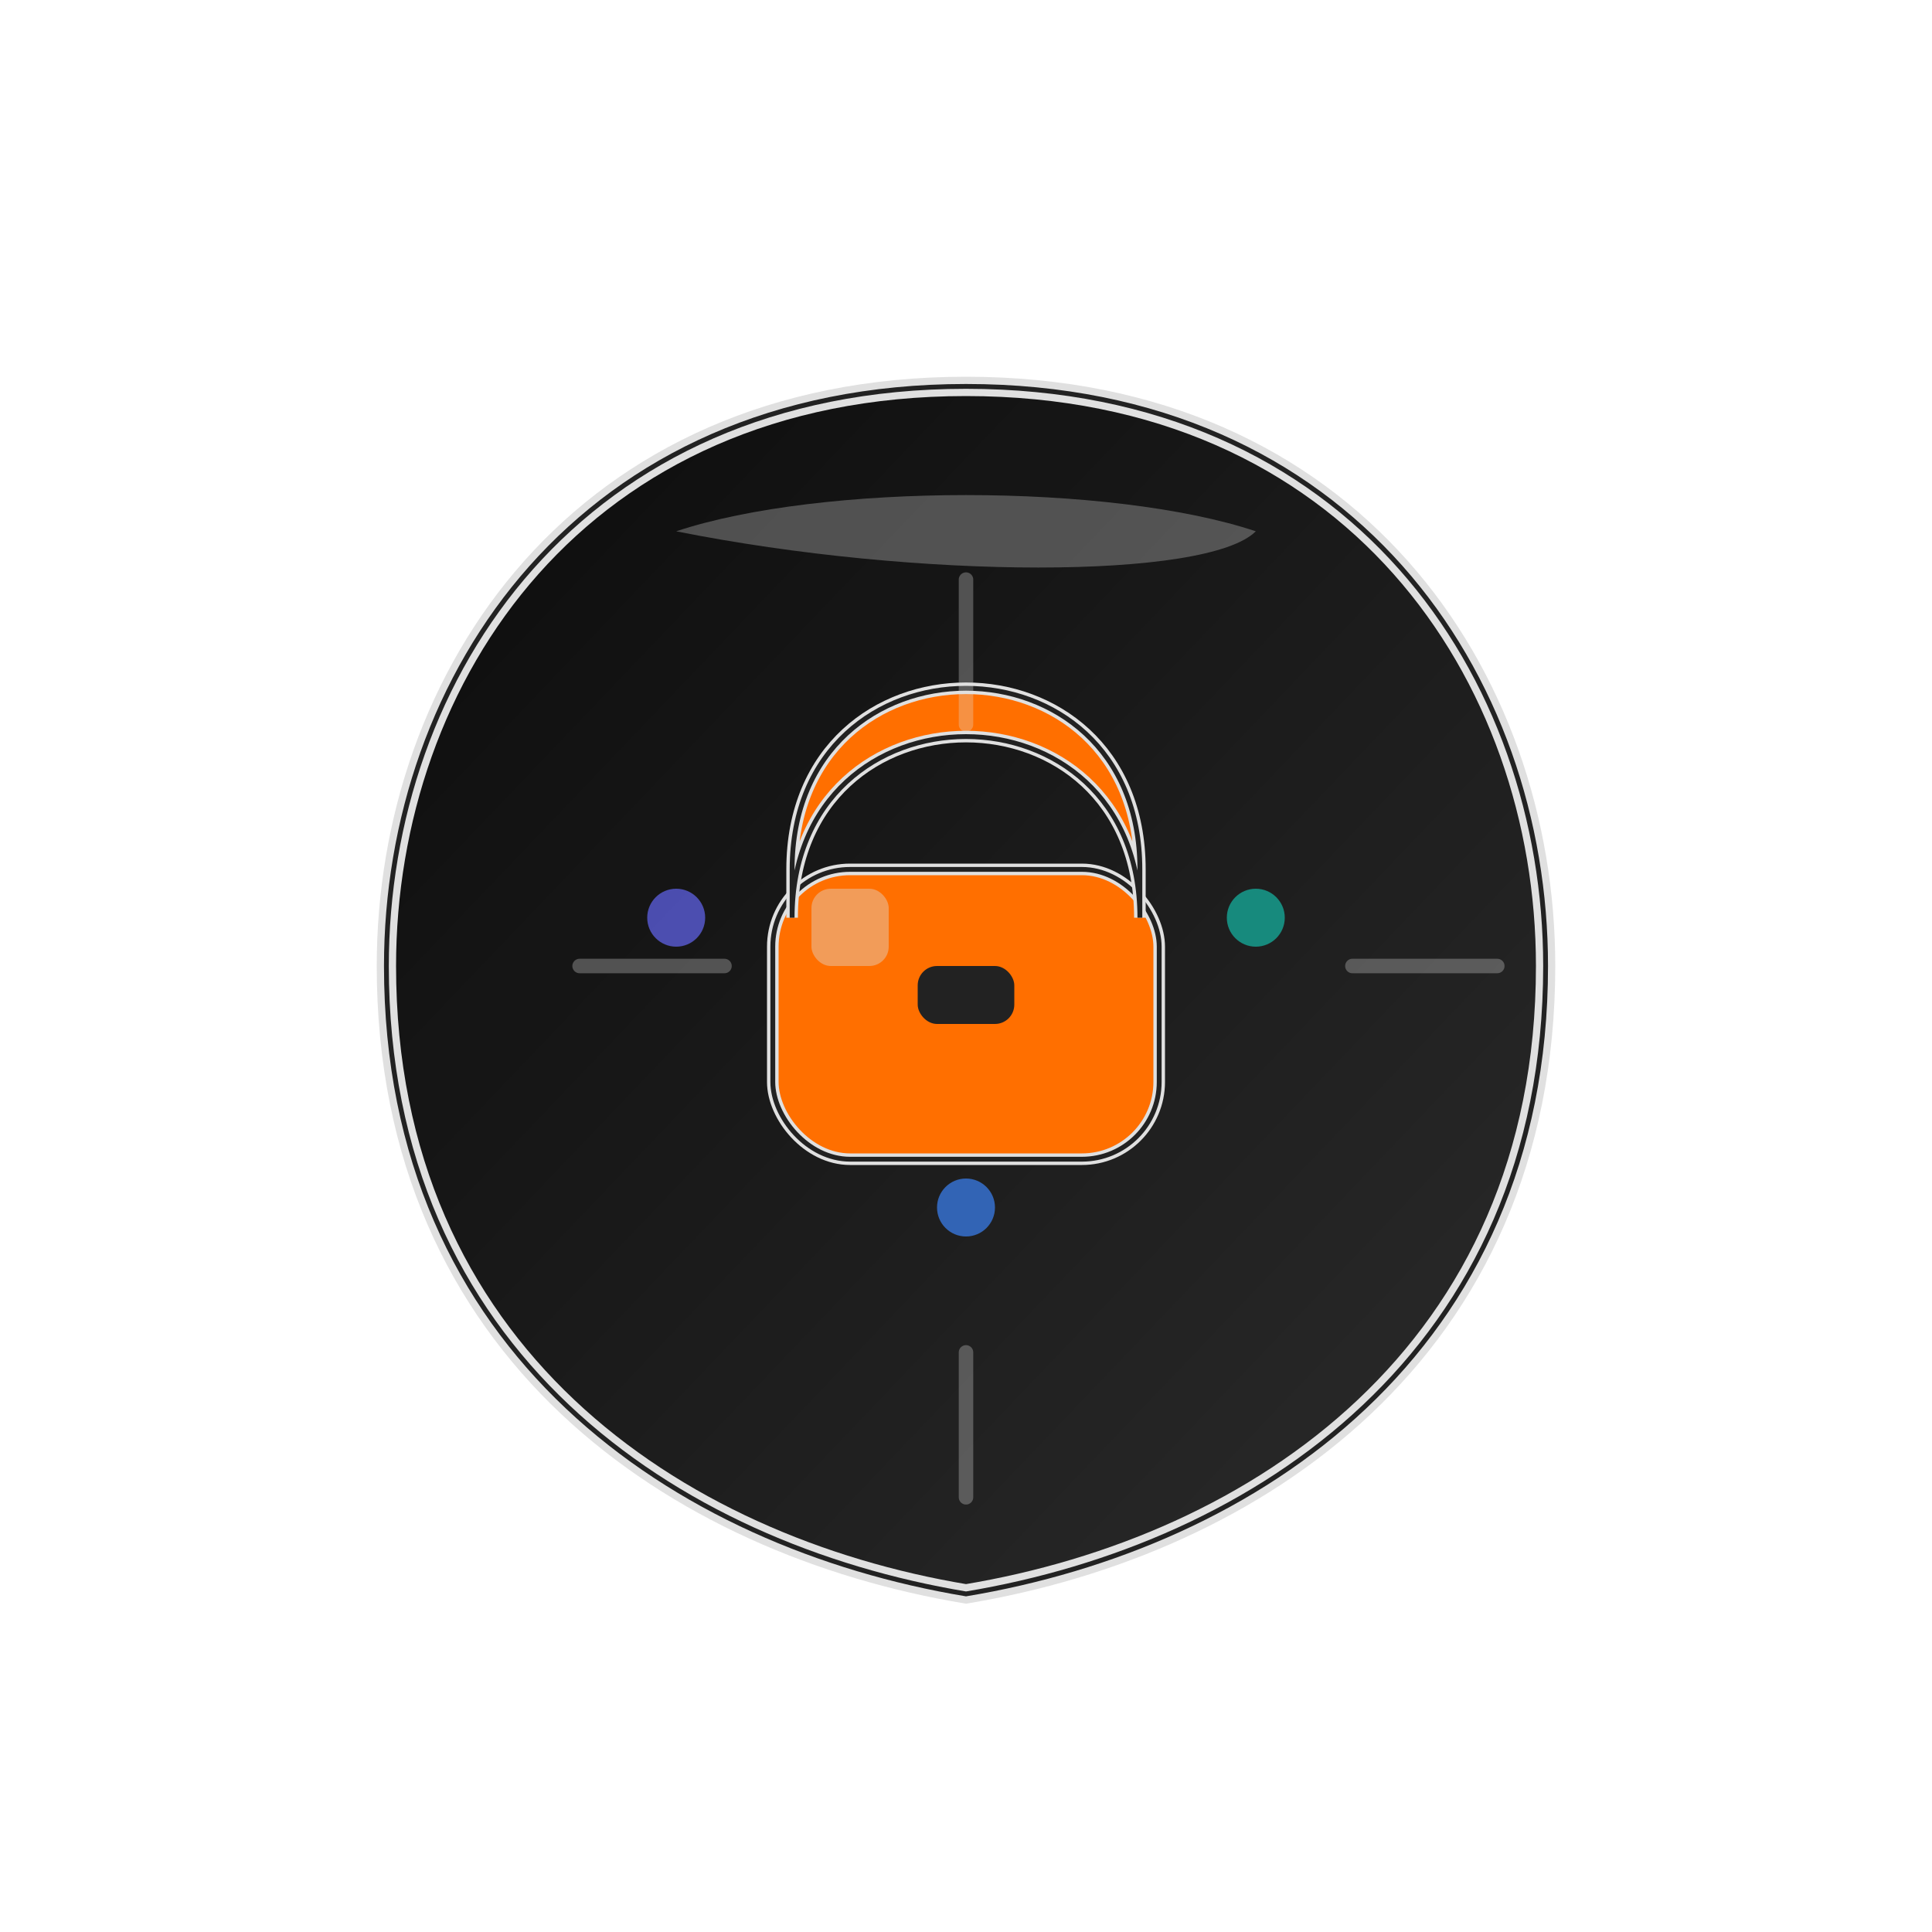 <svg width="200" height="200" viewBox="0 0 200 200" xmlns="http://www.w3.org/2000/svg">
  <defs>
    <!-- Gradientes para el escudo -->
    <linearGradient id="shieldGradient" x1="0%" y1="0%" x2="100%" y2="100%">
      <stop offset="0%" stop-color="#000000"/>
      <stop offset="100%" stop-color="#222222"/>
    </linearGradient>
    
    <!-- Sombras suaves -->
    <filter id="softShadow" x="-20%" y="-20%" width="140%" height="140%">
      <feDropShadow dx="3" dy="5" stdDeviation="8" flood-color="#000000" flood-opacity="0.25"/>
    </filter>
    
    <!-- Patrón sutil para textura -->
    <pattern id="subtlePattern" x="0" y="0" width="15" height="15" patternUnits="userSpaceOnUse">
      <rect x="0" y="0" width="15" height="15" fill="#E0E0E0" opacity="0.05"/>
    </pattern>
  </defs>

  <!-- Fondo transparente -->
  <rect width="100%" height="100%" fill="none"/>

  <!-- ESCUDO PRINCIPAL -->
  <g filter="url(#softShadow)">
    <!-- Forma del escudo estilizado -->
    <path d="M100 40 
             C60 40 40 70 40 100 
             C40 140 70 160 100 165 
             C130 160 160 140 160 100 
             C160 70 140 40 100 40Z" 
          fill="url(#shieldGradient)"/>
    
    <!-- Highlight sutil en la parte superior -->
    <path d="M70 55 
             C85 50 115 50 130 55 
             C125 60 95 60 70 55Z" 
          fill="#E0E0E0" opacity="0.3"/>
    
    <!-- Textura sutil -->
    <path d="M100 40 
             C60 40 40 70 40 100 
             C40 140 70 160 100 165 
             C130 160 160 140 160 100 
             C160 70 140 40 100 40Z" 
          fill="url(#subtlePattern)"/>
    
    <!-- Borde doble para contraste -->
    <path d="M100 40 
             C60 40 40 70 40 100 
             C40 140 70 160 100 165 
             C130 160 160 140 160 100 
             C160 70 140 40 100 40Z" 
          fill="none" stroke="#E0E0E0" stroke-width="2"/>
    <path d="M100 40 
             C60 40 40 70 40 100 
             C40 140 70 160 100 165 
             C130 160 160 140 160 100 
             C160 70 140 40 100 40Z" 
          fill="none" stroke="#222222" stroke-width="0.5"/>
  </g>

  <!-- CANDADO CENTRAL - VERSIÓN MEJORADA -->
  <g transform="translate(100, 110)">
    <!-- Cuerpo del candado -->
    <rect x="-20" y="-20" width="40" height="30" rx="8" fill="#FF6F00"/>
    
    <!-- Arco del candado - MÁS ALTO Y ELEGANTE -->
    <path d="M-18 -20 
             C-18 -45 18 -45 18 -20 
             L18 -15 
             C18 -40 -18 -40 -18 -15Z" 
          fill="#FF6F00"/>
    
    <!-- Cerradura -->
    <rect x="-5" y="-10" width="10" height="6" rx="2" fill="#222222"/>
    
    <!-- Highlight sutil en el candado -->
    <rect x="-16" y="-18" width="8" height="8" rx="2" fill="#E0E0E0" opacity="0.4"/>
    
    <!-- Bordes dobles para el candado -->
    <rect x="-20" y="-20" width="40" height="30" rx="8" fill="none" stroke="#E0E0E0" stroke-width="1.2"/>
    <rect x="-20" y="-20" width="40" height="30" rx="8" fill="none" stroke="#222222" stroke-width="0.5"/>
    
    <!-- Bordes dobles para el arco -->
    <path d="M-18 -20 
             C-18 -45 18 -45 18 -20 
             L18 -15 
             C18 -40 -18 -40 -18 -15Z" 
          fill="none" stroke="#E0E0E0" stroke-width="1.2"/>
    <path d="M-18 -20 
             C-18 -45 18 -45 18 -20 
             L18 -15 
             C18 -40 -18 -40 -18 -15Z" 
          fill="none" stroke="#222222" stroke-width="0.5"/>
  </g>

  <!-- DETALLES DE SEGURIDAD -->
  <!-- Puntos de refuerzo alrededor del candado -->
  <circle cx="70" cy="95" r="3" fill="#6366F1" opacity="0.7"/>
  <circle cx="130" cy="95" r="3" fill="#14B8A6" opacity="0.7"/>
  <circle cx="100" cy="125" r="3" fill="#3B82F6" opacity="0.7"/>
  
  <!-- Líneas de protección radiales -->
  <path d="M100 75 L100 60 M100 140 L100 155 M75 100 L60 100 M140 100 L155 100" 
        stroke="#E0E0E0" stroke-width="1.5" stroke-linecap="round" opacity="0.3"/>
</svg>